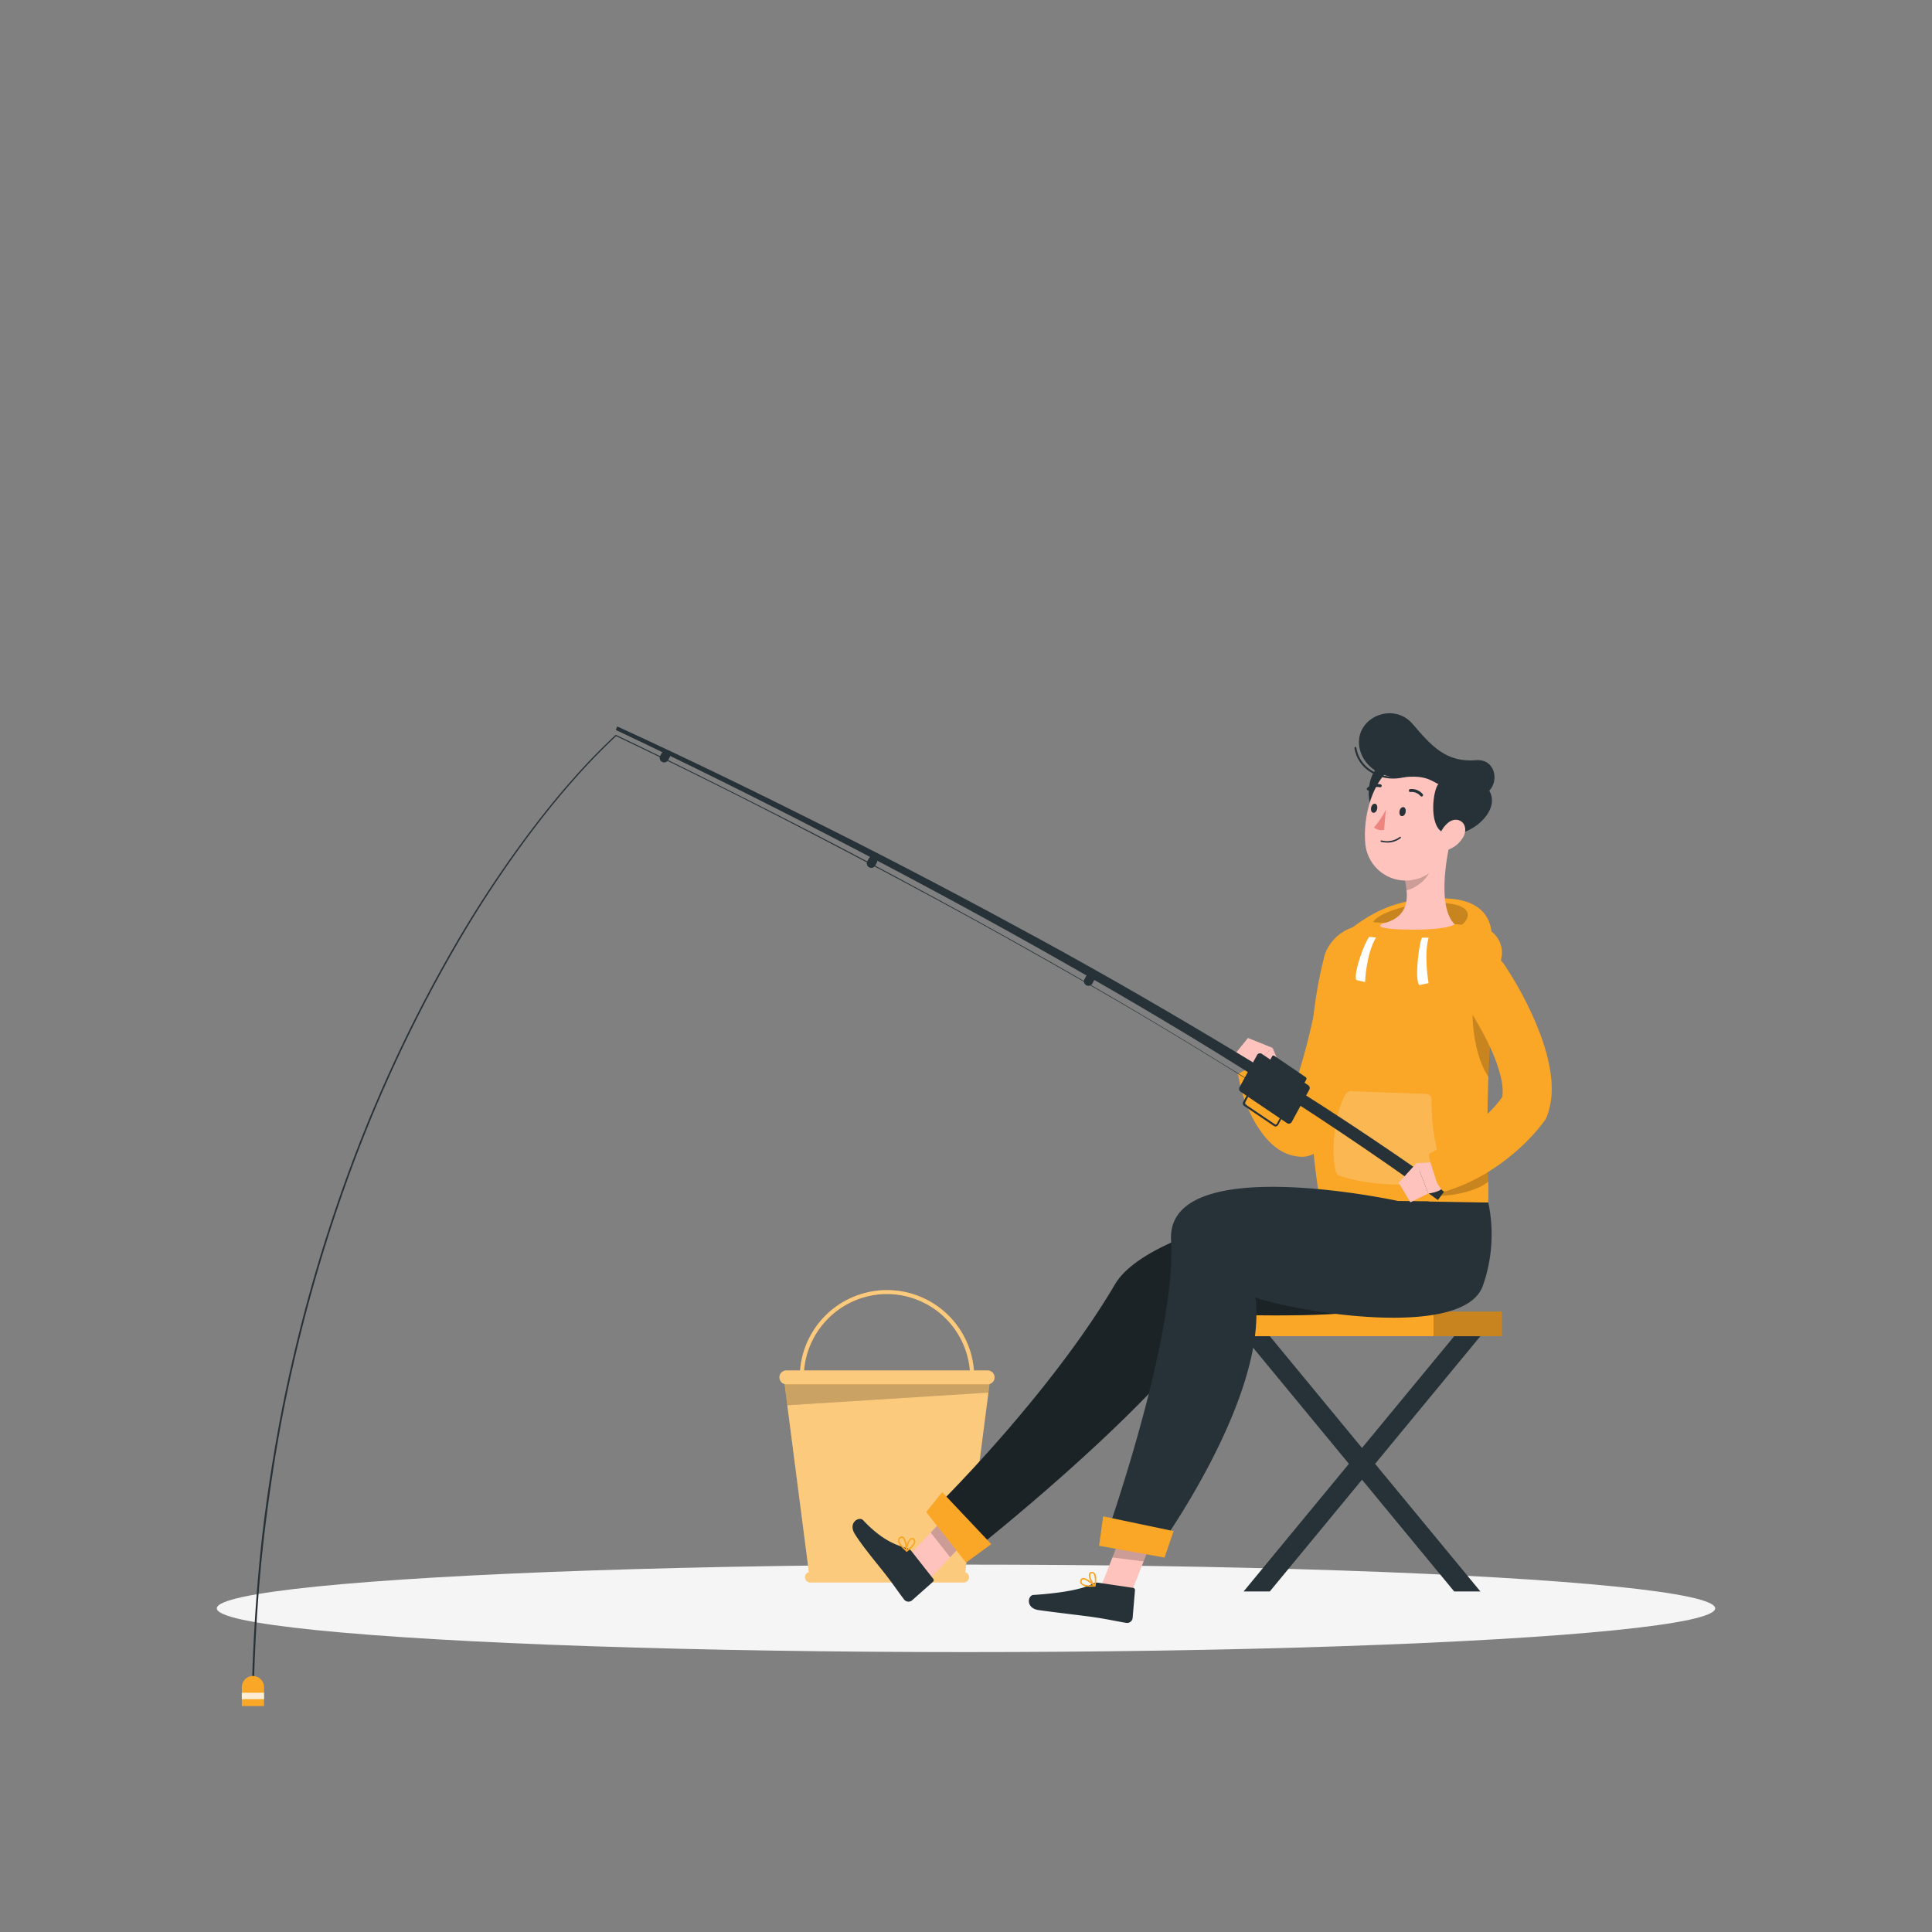 <svg xmlns="http://www.w3.org/2000/svg" viewBox="0 0 500 500"><rect x="0" y="0" width="500" height="500" fill="#808080" stroke="none"/><g id="freepik--Shadow--inject-1"><ellipse id="freepik--path--inject-1" cx="250" cy="416.24" rx="193.89" ry="11.32" style="fill:#f5f5f5"></ellipse></g><g id="freepik--Bucket--inject-1"><path d="M249.79,406.9l6.52-50.44H202.82l6.52,50.44a1.33,1.33,0,0,0-1,1.27,1.36,1.36,0,0,0,1.35,1.35h39.73a1.36,1.36,0,0,0,1.35-1.35A1.34,1.34,0,0,0,249.79,406.9Z" style="fill:#FAA627"></path><path d="M249.79,406.9l6.52-50.44H202.82l6.52,50.44a1.33,1.33,0,0,0-1,1.27,1.36,1.36,0,0,0,1.35,1.35h39.73a1.36,1.36,0,0,0,1.35-1.35A1.34,1.34,0,0,0,249.79,406.9Z" style="fill:#fff;opacity:0.4"></path><polygon points="256.31 356.46 202.82 356.46 203.75 363.69 255.8 360.41 256.31 356.46" style="opacity:0.2"></polygon><path d="M255.61,354.67h-3.55a22.57,22.57,0,0,0-45,0h-3.55a1.79,1.79,0,0,0,0,3.58h52.09a1.79,1.79,0,0,0,0-3.58Zm-26.05-19.78A21.6,21.6,0,0,1,251,354.67H208.09A21.59,21.59,0,0,1,229.56,334.89Z" style="fill:#FAA627"></path><path d="M255.61,354.67h-3.55a22.57,22.57,0,0,0-45,0h-3.55a1.79,1.79,0,0,0,0,3.58h52.09a1.79,1.79,0,0,0,0-3.58Zm-26.05-19.78A21.6,21.6,0,0,1,251,354.67H208.09A21.59,21.59,0,0,1,229.56,334.89Z" style="fill:#fff;opacity:0.4"></path></g><g id="freepik--Character--inject-1"><rect x="316.33" y="339.44" width="72.32" height="6.36" style="fill:#FAA627"></rect><rect x="370.99" y="339.44" width="17.65" height="6.36" style="opacity:0.2"></rect><polygon points="328.63 411.86 321.85 411.86 376.34 345.81 383.12 345.81 328.63 411.86" style="fill:#263238"></polygon><polygon points="376.34 411.86 383.12 411.86 328.63 345.81 321.85 345.81 376.34 411.86" style="fill:#263238"></polygon><path d="M348.71,241c5.26-3.92,11.72-8.88,25.31-8.5,17.81.5,11.21,17.68,8.94,17.5Z" style="fill:#FAA627"></path><path d="M355.43,238.68c.45-2.07,10.46-5.86,19.17-4.9,9.1,1,3.93,6.25,2.48,6.14Z" style="opacity:0.2"></path><path d="M350.51,242.23a7,7,0,0,0-7.9,6v.09c-.23,1.68-.53,3.56-.85,5.36s-.66,3.63-1,5.44q-1.1,5.43-2.45,10.78c-.91,3.57-1.95,7.07-3.08,10.52-.28.81-.59,1.61-.88,2.41-.62-1.16-1.23-2.38-1.84-3.64L331.41,277l-.54-1.11-.25-.56c-.08-.08,0-.2-.24-.23a5.79,5.79,0,0,0-1.68.19l-3.19.65a16.9,16.9,0,0,0-3.5,1.16,5.4,5.4,0,0,0-1.5.85c-.17.18,0,.27-.05.41l.14.73.3,1.45c.21,1,.49,1.91.76,2.86A36.36,36.36,0,0,0,324,289a28.32,28.32,0,0,0,3.83,5.73,15.81,15.81,0,0,0,3.36,2.91,11.31,11.31,0,0,0,5.72,1.74,6.18,6.18,0,0,0,5.57-3.42l0-.1c1.82-3.67,3.42-7.39,4.83-11.13s2.64-7.51,3.75-11.3,2.11-7.59,3-11.42q.66-2.87,1.25-5.76c.41-2,.76-3.82,1.11-5.91a1.25,1.25,0,0,0,0-.19A7,7,0,0,0,350.51,242.23Zm-13,44.84a.72.72,0,0,1-.25-.13C337.46,287,337.57,287.09,337.51,287.07Z" style="fill:#FAA627"></path><path d="M331.44,276.19l-2.09-5L323,276.76s2.16,4.86,5.56,3.12Z" style="fill:#ffc3bd"></path><polygon points="322.97 268.63 319.27 273.22 323.01 276.76 329.35 271.2 322.97 268.63" style="fill:#ffc3bd"></polygon><path d="M367.33,238.71a90.9,90.9,0,0,0-15.41.88,11.19,11.19,0,0,0-9.26,8.26c-2.67,10.27-6.18,31.78-1,63.39h43.48c.3-3.88-.59-16.51.07-32.6a228.36,228.36,0,0,1,3.18-29.77c.06-.34.12-.67.19-1a6.92,6.92,0,0,0-6.11-8.2C378.48,239.29,373.18,238.88,367.33,238.71Z" style="fill:#FAA627"></path><path d="M385.1,300.9c-1.22.11-6.23,1.34-7.43,1.43l-5.29,7.13c5.87,0,11.75-2.31,12.81-3.78C385.17,304.27,385.13,302.67,385.1,300.9Z" style="opacity:0.2"></path><path d="M369.72,242.67H368c-.72,1.22-2,11.05-.67,12.27l2.39-.5S368.44,247.39,369.72,242.67Z" style="fill:#fff"></path><path d="M356.12,242.62l-1.75-.15c-1.08,1.1-4.12,9.15-3.38,11.16l2.29.53S353.5,247,356.12,242.62Z" style="fill:#fff"></path><path d="M381.42,259c-.86,4,0,14.18,3.82,19.75v-.06c.16-3.86.43-7.75.77-11.52Z" style="opacity:0.2"></path><path d="M349.61,282.41l19.44.69a1.48,1.48,0,0,1,1.45,1.51c-.06,3.41.17,12.12,3.61,19a1.5,1.5,0,0,1-1.09,2.17c-4.6.7-16,1.88-26.27-1.46a1.45,1.45,0,0,1-.94-.9c-1.33-3.77-.89-14.16,2.45-20.3A1.48,1.48,0,0,1,349.61,282.41Z" style="fill:#fff;opacity:0.2"></path><polygon points="239.59 409.73 234.56 403.34 247.58 389.48 252.62 395.87 239.59 409.73" style="fill:#ffc3bd"></polygon><path d="M235.85,401.39l5.65,7.18a.57.57,0,0,1-.06.81L236,414.2a1.44,1.44,0,0,1-2-.22c-1.92-2.53-2.72-3.84-5.2-7-1.53-1.94-5.84-7.13-7.61-10.05s1.18-4.58,2.19-3.5c4.52,4.85,8.36,6.48,11.19,7.17A2.28,2.28,0,0,1,235.85,401.39Z" style="fill:#263238"></path><polygon points="252.62 395.88 247.58 389.48 240.87 396.63 245.9 403.02 252.62 395.88" style="opacity:0.2"></polygon><path d="M341.64,310.83s-44.4,6.89-53.07,21.55c-17,28.85-46.18,57.51-46.18,57.51l9.67,11.33s46.83-36.88,62.19-61c15.6.2,52.22,1.71,55.77-7.92a31.43,31.43,0,0,0-.27-21.36Z" style="fill:#263238"></path><path d="M341.64,310.83s-44.4,6.89-53.07,21.55c-17,28.85-46.18,57.51-46.18,57.51l9.67,11.33s46.83-36.88,62.19-61c15.6.2,52.22,1.71,55.77-7.92a31.43,31.43,0,0,0-.27-21.36Z" style="opacity:0.3"></path><polygon points="250 404.4 239.7 391.32 243.83 386.16 256.54 399.61 250 404.4" style="fill:#FAA627"></polygon><path d="M233,400a11.17,11.17,0,0,0,1.57,1.53.22.22,0,0,0,.21,0,.18.18,0,0,0,.1-.18c0-.32-.21-3.1-1.13-3.64a.7.7,0,0,0-.69,0,1,1,0,0,0-.66.82A2.22,2.22,0,0,0,233,400Zm1.47.95c-1.13-1-1.76-1.84-1.7-2.37a.7.7,0,0,1,.45-.52.34.34,0,0,1,.34,0C234,398.35,234.31,399.83,234.42,401Z" style="fill:#FAA627"></path><path d="M234.49,401.49a.19.19,0,0,0,.07.06.21.21,0,0,0,.19,0c.08-.06,2-1.36,2.14-2.5a.92.92,0,0,0-.29-.79.72.72,0,0,0-.87-.19c-.81.41-1.4,2.41-1.28,3.34A.19.19,0,0,0,234.49,401.49Zm1.9-2.91a.61.61,0,0,1,.13.43c-.07.67-1.08,1.55-1.7,2,0-.92.54-2.35,1.08-2.62.1,0,.24-.08.44.12Z" style="fill:#FAA627"></path><polygon points="292.5 412.85 284.44 411.82 291.58 393.75 299.65 394.79 292.5 412.85" style="fill:#ffc3bd"></polygon><path d="M284.22,409.6l9,1.33a.58.58,0,0,1,.51.64l-.61,7.21a1.43,1.43,0,0,1-1.62,1.22c-3.13-.51-4.61-.92-8.59-1.5-2.44-.36-10.77-1.32-14.15-1.82s-2.79-3.82-1.31-3.91c6.61-.41,12.74-1.42,15.27-2.88A2.32,2.32,0,0,1,284.22,409.6Z" style="fill:#263238"></path><polygon points="299.65 394.79 291.58 393.76 287.9 403.07 295.97 404.1 299.65 394.79" style="opacity:0.2"></polygon><path d="M361.89,310.83S301.75,297.72,303.07,321c1.44,25.49-17.22,77.75-17.22,77.75l13.55,2.51s28.76-39.48,25.5-65.44c12.29,4.05,53.81,10.65,58.84-3a40,40,0,0,0,1.43-21.6Z" style="fill:#263238"></path><polygon points="301.39 403.1 284.44 400.05 285.5 392.43 303.72 396.25 301.39 403.1" style="fill:#FAA627"></polygon><path d="M281.16,410.59a10.08,10.08,0,0,0,2.19,0,.17.17,0,0,0,.16-.12.19.19,0,0,0-.05-.2c-.23-.22-2.28-2.11-3.32-1.87a.71.71,0,0,0-.51.47,1,1,0,0,0,.08,1.05A2.24,2.24,0,0,0,281.16,410.59Zm1.71-.32c-1.48.07-2.53-.13-2.85-.56a.66.66,0,0,1,0-.69.34.34,0,0,1,.25-.23C280.79,408.66,282,409.54,282.87,410.27Z" style="fill:#FAA627"></path><path d="M283.3,410.61a.14.14,0,0,0,.09,0,.21.21,0,0,0,.13-.13c0-.1.54-2.39-.16-3.29a1,1,0,0,0-.76-.38.73.73,0,0,0-.76.47c-.31.85.64,2.71,1.37,3.3A.18.18,0,0,0,283.3,410.61Zm-.62-3.42a.57.57,0,0,1,.38.22,4.24,4.24,0,0,1,.16,2.64c-.62-.7-1.23-2.09-1-2.65,0-.1.12-.22.39-.22Z" style="fill:#FAA627"></path><path d="M159.74,188c18.63,8.54,37,17.5,55.34,26.71s36.42,18.75,54.41,28.57,35.7,20.12,53.24,30.73,34.66,21.93,51.41,33.8l-2,2.76c-16.54-12-33.56-23.3-50.88-34.17s-35-21.17-52.84-31.19-35.89-19.68-54.07-29.07-36.51-18.52-55-27.23Z" style="fill:#263238"></path><path d="M327.06,282.05c-13.51-8.44-27.1-16.77-40.9-24.73s-27.67-15.81-41.69-23.39-28.1-15-42.29-22.29-28.45-14.35-42.85-21.18l.17,0a164.16,164.16,0,0,0-11.64,12.1c-3.71,4.2-7.19,8.59-10.57,13.07a296.31,296.31,0,0,0-18.57,28,373.14,373.14,0,0,0-28.49,60.8,408.46,408.46,0,0,0-17.65,64.8q-3,16.55-4.77,33.27C66.69,413.61,66,424.8,65.71,436a.25.25,0,0,1-.26.24.25.25,0,0,1-.24-.25h0c.33-11.21,1-22.41,2.12-33.58s2.79-22.26,4.81-33.3a407.6,407.6,0,0,1,17.71-64.85,374,374,0,0,1,28.56-60.85,297.09,297.09,0,0,1,18.62-28c3.38-4.48,6.87-8.87,10.59-13.08a160.81,160.81,0,0,1,11.68-12.11.12.12,0,0,1,.16,0c14.4,6.85,28.66,14,42.85,21.22s28.27,14.72,42.27,22.33,27.89,15.43,41.67,23.43,27.38,16.31,40.89,24.76a.07.07,0,0,1,0,.11A.08.08,0,0,1,327.06,282.05Z" style="fill:#263238"></path><path d="M64.51,433.9a2.94,2.94,0,0,0-1.93,2.83v4.81h5.75v-4.91A2.89,2.89,0,0,0,64.51,433.9Z" style="fill:#FAA627"></path><rect x="62.58" y="438.08" width="5.75" height="1.67" style="fill:#fff;opacity:0.8"></rect><path d="M173.3,196l-.38.7a1.16,1.16,0,0,1-1.58.47h0a1.16,1.16,0,0,1-.47-1.58l.38-.7a1.16,1.16,0,0,1,1.58-.47h0A1.16,1.16,0,0,1,173.3,196Z" style="fill:#263238"></path><path d="M226.9,223.29l-.38.7a1.17,1.17,0,0,1-1.59.47h0a1.18,1.18,0,0,1-.47-1.58l.38-.7a1.17,1.17,0,0,1,1.59-.47h0A1.16,1.16,0,0,1,226.9,223.29Z" style="fill:#263238"></path><path d="M283.1,253.81l-.38.7a1.17,1.17,0,0,1-1.59.47h0a1.16,1.16,0,0,1-.46-1.58l.38-.7a1.16,1.16,0,0,1,1.58-.47h0A1.16,1.16,0,0,1,283.1,253.81Z" style="fill:#263238"></path><path d="M338.85,282l-4.54,8.35a.86.86,0,0,1-1.25.3l-12-8.11a.88.88,0,0,1-.28-1.14l4.54-8.35a.86.86,0,0,1,1.25-.3l12,8.11A.88.88,0,0,1,338.85,282Z" style="fill:#263238"></path><path d="M330.12,291.52a.79.79,0,0,1-.45-.13L322,286.22a.79.79,0,0,1-.26-1.05l2.89-5.32a.79.79,0,0,1,.52-.39.77.77,0,0,1,.64.11l7.64,5.17a.79.79,0,0,1,.26,1.05h0l-2.89,5.31a.79.79,0,0,1-.51.4A.65.65,0,0,1,330.12,291.52Zm-4.76-11.59h-.08a.32.32,0,0,0-.19.15l-2.89,5.32a.31.31,0,0,0,.1.4L330,291a.29.29,0,0,0,.24,0,.32.32,0,0,0,.19-.15l2.89-5.32a.3.3,0,0,0-.1-.4L325.53,280A.34.34,0,0,0,325.36,279.93Zm8.13,5.74h0Z" style="fill:#263238"></path><path d="M338.07,279.37l-.37.68a.38.38,0,0,1-.56.14L329,274.68a.47.47,0,0,1-.15-.62l.37-.68a.38.38,0,0,1,.56-.14l8.11,5.51A.47.47,0,0,1,338.07,279.37Z" style="fill:#263238"></path><path d="M372,300.76l-5.39.24,3,7.87s5.31-.34,4.85-4.13Z" style="fill:#ffc3bd"></path><polygon points="361.98 306.09 365 311.15 369.62 308.87 366.61 301 361.98 306.09" style="fill:#ffc3bd"></polygon><path d="M375.28,218l-4.95,4.1-6.73,5.6a21.87,21.87,0,0,1,.42,2.72c.37,3.65-.68,7.26-6,8.53,0,0-4.21,1.48,6.36,1.63s12.08-1.39,12.08-1.39C372.38,235.2,373.91,223.94,375.28,218Z" style="fill:#ffc3bd"></path><path d="M363.6,227.68a21.87,21.87,0,0,1,.42,2.72c2.52-.51,5.87-3.18,6.22-5.75a11.57,11.57,0,0,0,.09-2.57Z" style="opacity:0.2"></path><path d="M359,213.63c-3.85-.88-5.7-7-4.32-11.76,1.83-6.26,8-5.84,12.69-2.19C373.2,204.18,365,215,359,213.63Z" style="fill:#263238"></path><path d="M377.32,209.42c-1.72,7.9-2.33,12.6-7,16.21a10.51,10.51,0,0,1-17-7.57c-.62-7.36,2.3-19.05,10.62-21.29A10.64,10.64,0,0,1,377.32,209.42Z" style="fill:#ffc3bd"></path><path d="M373.24,215.31c-3.46-1.9-2.43-10.94-.92-12.5s9.3-3.42,12.81,1.38C389.45,210.11,378.6,218.24,373.24,215.31Z" style="fill:#263238"></path><path d="M375.83,203.15c-4.88,1.22-4-3-12.61-2-6.35.69-11.65-3.9-11.52-9.28.16-6.61,9.11-10.09,13.92-4.47s8.62,10,16.42,9.34c6.06-.5,6.59,8.76-.08,9.55C378,206.73,375.83,203.15,375.83,203.15Z" style="fill:#263238"></path><path d="M360.55,201.49a10.87,10.87,0,0,1-5.94-1.73,8.93,8.93,0,0,1-4.08-6.17.25.25,0,0,1,.21-.28.26.26,0,0,1,.29.21,8.33,8.33,0,0,0,3.85,5.82,10.71,10.71,0,0,0,8.73,1.23.24.24,0,0,1,.3.17.25.25,0,0,1-.17.31A11.63,11.63,0,0,1,360.55,201.49Z" style="fill:#263238"></path><path d="M378.71,216.57a7.24,7.24,0,0,1-3.89,3.31c-2.15.72-3.13-1.21-2.45-3.34.61-1.9,2.47-4.58,4.59-4.38S379.77,214.65,378.71,216.57Z" style="fill:#ffc3bd"></path><path d="M363.78,210.14c-.1.65-.53,1.13-1,1.08s-.69-.61-.59-1.26.53-1.13,1-1.08S363.88,209.49,363.78,210.14Z" style="fill:#263238"></path><path d="M356.42,209.27c-.1.64-.53,1.13-1,1.08s-.69-.62-.59-1.27.53-1.13,1-1.08S356.52,208.62,356.42,209.27Z" style="fill:#263238"></path><path d="M358.66,209.53a21,21,0,0,1-3.08,4.62,3.18,3.18,0,0,0,2.62.64Z" style="fill:#ed847e"></path><path d="M358.22,218a5.66,5.66,0,0,0,4.28-1.11.19.19,0,0,0,0-.27.18.18,0,0,0-.27,0,5.44,5.44,0,0,1-4.69.88.19.19,0,0,0-.23.13.19.19,0,0,0,.14.24A6.63,6.63,0,0,0,358.22,218Z" style="fill:#263238"></path><path d="M368,206.12a.38.38,0,0,0,.17-.08.39.39,0,0,0,0-.55,3.72,3.72,0,0,0-3.24-1.27.37.37,0,0,0-.31.44.39.39,0,0,0,.44.32,2.94,2.94,0,0,1,2.53,1A.38.38,0,0,0,368,206.12Z" style="fill:#263238"></path><path d="M354,204.55a.38.38,0,0,0,.35-.08,3.19,3.19,0,0,1,2.75-.74.38.38,0,0,0,.47-.27.38.38,0,0,0-.26-.47h0a4,4,0,0,0-3.45.89.39.39,0,0,0-.05.54A.35.35,0,0,0,354,204.55Z" style="fill:#263238"></path><path d="M401.09,276.45a51.36,51.36,0,0,0-2.85-9.78,87,87,0,0,0-4-8.74c-.75-1.4-1.51-2.78-2.32-4.14l-1.22-2c-.44-.69-.82-1.31-1.35-2.1l-.16-.23a7,7,0,1,0-11.31,8.26h0c.31.43.74,1.05,1.11,1.6l1.12,1.72c.75,1.16,1.46,2.34,2.15,3.54a74.91,74.91,0,0,1,3.73,7.22,39,39,0,0,1,2.46,7.13,13.78,13.78,0,0,1,.35,4.93,28.72,28.72,0,0,1-3.22,3.82,40.38,40.38,0,0,1-4.91,4.14c-1.77,1.29-3.61,2.51-5.51,3.68-.93.61-1.9,1.16-2.86,1.74l-1.44.83-.72.38c-.1.1-.26,0-.3.3a2.41,2.41,0,0,0,0,.58,4.32,4.32,0,0,0,.1.5,5.84,5.84,0,0,0,.15.6l1.61,5.14a4.45,4.45,0,0,0,.74,1.39c.13.17.25.35.37.52a2.53,2.53,0,0,0,.31.42,1.91,1.91,0,0,0,.44.41c.25.14.38,0,.55,0l1-.32c.64-.22,1.28-.44,1.9-.68,1.26-.47,2.47-1,3.69-1.58a49.06,49.06,0,0,0,6.94-4.08,56.75,56.75,0,0,0,6.39-5.2,47.08,47.08,0,0,0,5.68-6.37,5,5,0,0,0,.69-1.31l.08-.22a19.84,19.84,0,0,0,1.1-6.39A29.77,29.77,0,0,0,401.09,276.45Z" style="fill:#FAA627"></path></g></svg>